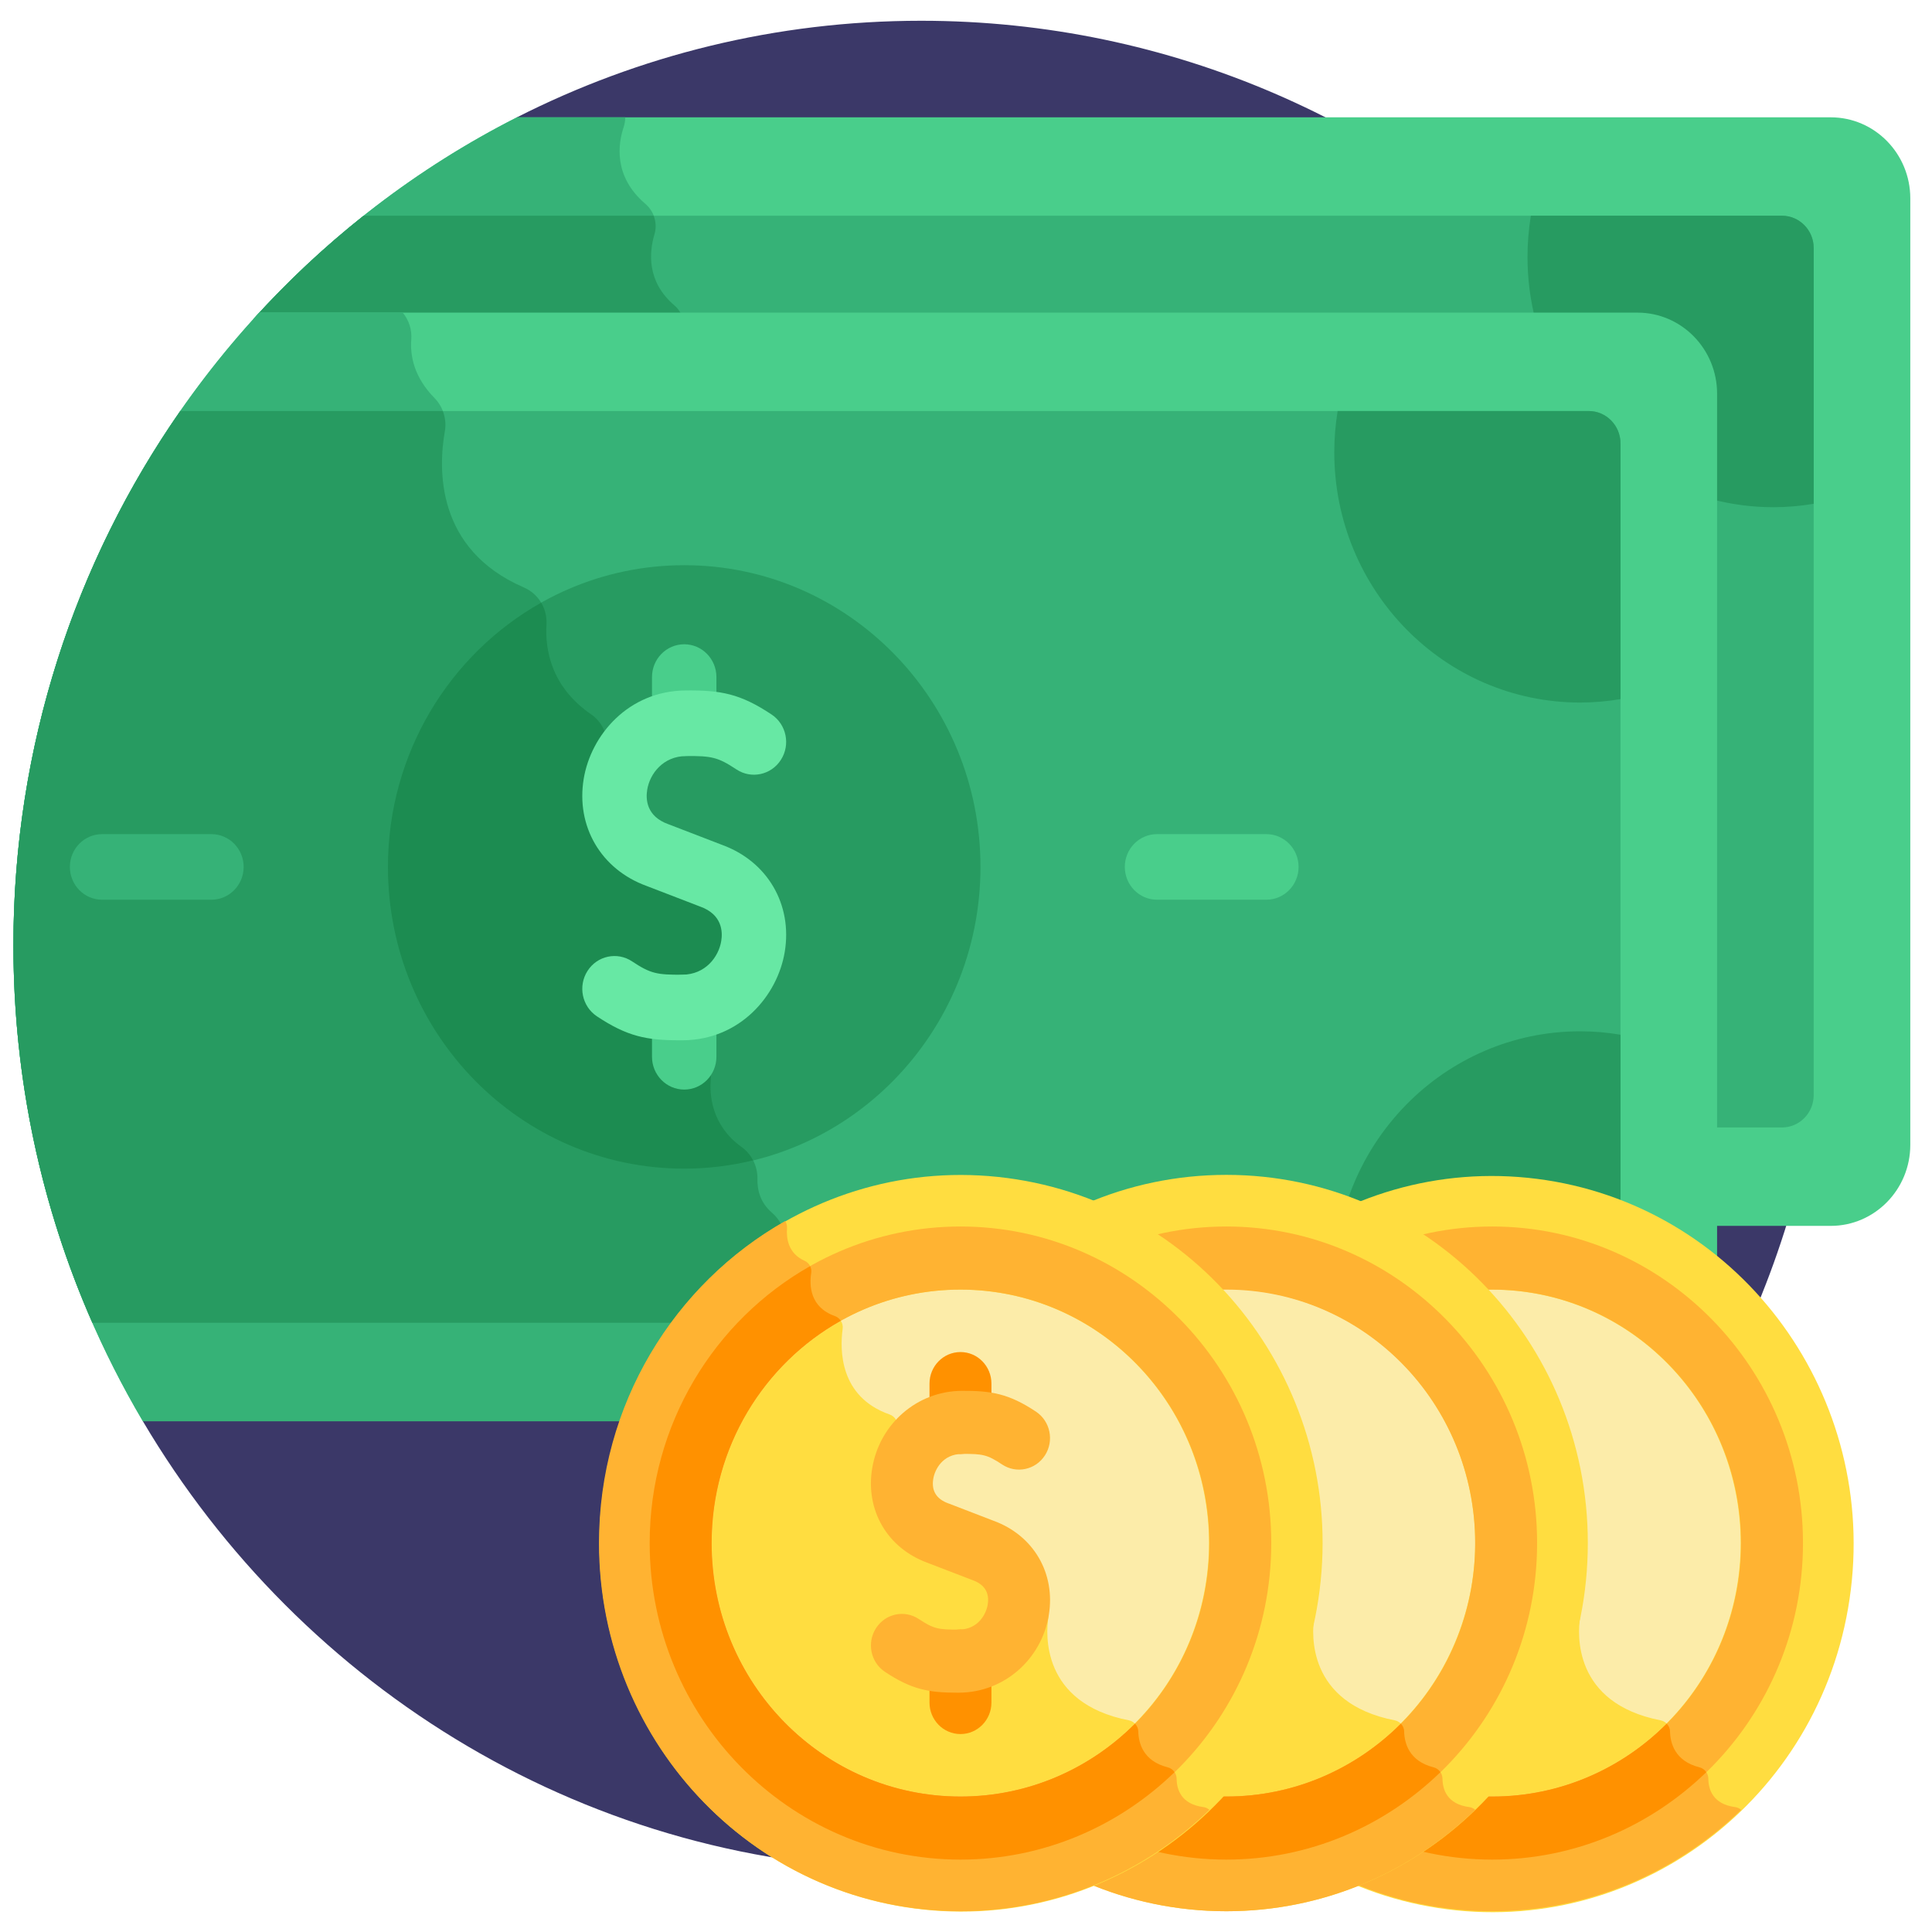 <svg width="55" height="55" viewBox="0 0 55 55" fill="none" xmlns="http://www.w3.org/2000/svg">
<g clip-path="url(#clip0_6315_99)">
<path d="M26.222 0.591C22.088 0.591 18.181 1.581 14.716 3.34V3.34L4.067 40.459C8.587 48.109 16.817 53.227 26.222 53.227C40.493 53.227 52.062 41.444 52.062 26.909C52.062 12.374 40.493 0.591 26.222 0.591Z" fill="#3B3868"/>
<path d="M52.118 3.34H14.716C11.878 4.78 9.337 6.736 7.211 9.087H46.618C47.765 9.087 48.699 10.038 48.699 11.206V34.898H52.118C53.367 34.898 54.382 33.864 54.382 32.592V5.646C54.382 4.374 53.367 3.34 52.118 3.34Z" fill="#49CE8B"/>
<path d="M17.799 3.34H14.716C11.878 4.78 9.337 6.736 7.211 9.087H19.445C19.402 8.934 19.318 8.795 19.197 8.692C18.413 8.022 18.475 7.195 18.632 6.667C18.726 6.353 18.619 6.014 18.372 5.803C17.449 5.016 17.6 4.077 17.754 3.619C17.784 3.528 17.799 3.434 17.799 3.34Z" fill="#36B277"/>
<path d="M50.727 6.141H10.352C9.227 7.034 8.176 8.02 7.211 9.087H46.618C47.765 9.087 48.699 10.038 48.699 11.206V32.097H50.727C51.227 32.097 51.632 31.684 51.632 31.176V7.062C51.632 6.553 51.227 6.141 50.727 6.141Z" fill="#36B277"/>
<path d="M7.211 9.087H19.445C19.402 8.934 19.318 8.795 19.197 8.692C18.413 8.022 18.475 7.195 18.632 6.667C18.685 6.49 18.672 6.306 18.609 6.141H10.352C9.227 7.034 8.176 8.02 7.211 9.087Z" fill="#279B61"/>
<path d="M50.728 6.141H43.58C43.519 6.522 43.485 6.913 43.485 7.311C43.485 7.925 43.561 8.519 43.704 9.087H46.618C47.766 9.087 48.699 10.038 48.699 11.206V14.205C49.269 14.357 49.866 14.439 50.483 14.439C50.875 14.439 51.258 14.405 51.632 14.342V7.062C51.632 6.553 51.227 6.141 50.728 6.141Z" fill="#279B61"/>
<path d="M46.618 8.9H7.38C3.041 13.608 0.382 19.942 0.382 26.909C0.382 31.865 1.728 36.5 4.067 40.459H46.618C47.867 40.459 48.882 39.424 48.882 38.153V11.206C48.882 9.935 47.867 8.9 46.618 8.9Z" fill="#49CE8B"/>
<path d="M0.382 26.909C0.382 31.865 1.728 36.5 4.067 40.459H22.353V35.323C22.353 35.011 22.207 34.722 21.973 34.52C21.638 34.231 21.556 33.871 21.563 33.57C21.571 33.205 21.405 32.863 21.111 32.653C20.235 32.025 20.202 31.133 20.234 30.754C20.245 30.617 20.229 30.479 20.188 30.347L20.082 30.007C19.998 29.739 20.02 29.448 20.147 29.198C20.643 28.218 21.723 25.572 19.478 24.68C17.494 23.891 17.259 22.167 17.286 21.248C17.296 20.887 17.127 20.543 16.833 20.34C15.686 19.55 15.514 18.488 15.557 17.775C15.584 17.319 15.323 16.9 14.91 16.722C12.401 15.638 12.475 13.339 12.665 12.27C12.725 11.928 12.611 11.578 12.37 11.332C11.784 10.736 11.673 10.127 11.708 9.667C11.73 9.381 11.637 9.108 11.465 8.9H7.38C3.041 13.608 0.382 19.942 0.382 26.909Z" fill="#36B277"/>
<path d="M45.227 11.701H5.132C2.141 15.996 0.382 21.243 0.382 26.909C0.382 30.738 1.186 34.376 2.63 37.658H45.227C45.727 37.658 46.132 37.245 46.132 36.736V12.623C46.132 12.114 45.727 11.701 45.227 11.701Z" fill="#36B277"/>
<path d="M0.382 26.909C0.382 30.738 1.186 34.376 2.63 37.657H22.353V35.323C22.353 35.011 22.207 34.722 21.973 34.52C21.638 34.231 21.556 33.87 21.563 33.57C21.571 33.205 21.405 32.863 21.111 32.652C20.235 32.025 20.202 31.133 20.234 30.754C20.245 30.617 20.229 30.478 20.188 30.347L20.082 30.007C19.998 29.739 20.02 29.448 20.147 29.198C20.643 28.217 21.723 25.572 19.478 24.679C17.494 23.891 17.259 22.167 17.286 21.248C17.296 20.887 17.127 20.543 16.833 20.34C15.686 19.55 15.514 18.488 15.557 17.775C15.584 17.319 15.323 16.9 14.91 16.722C12.401 15.638 12.475 13.339 12.665 12.27C12.699 12.076 12.675 11.88 12.606 11.701H5.132C2.141 15.996 0.382 21.243 0.382 26.909H0.382Z" fill="#279B61"/>
<path d="M46.132 12.623V19.902C45.758 19.965 45.374 20 44.983 20C41.118 20 37.984 16.809 37.984 12.872C37.984 12.473 38.018 12.082 38.08 11.701H45.227C45.727 11.701 46.132 12.114 46.132 12.623Z" fill="#279B61"/>
<path d="M46.132 36.736V29.456C45.758 29.393 45.374 29.359 44.983 29.359C41.118 29.359 37.984 32.55 37.984 36.487C37.984 36.886 38.018 37.276 38.08 37.657H45.227C45.727 37.657 46.132 37.245 46.132 36.736Z" fill="#279B61"/>
<path d="M19.479 33.269C24.136 33.269 27.912 29.423 27.912 24.679C27.912 19.935 24.136 16.09 19.479 16.09C14.821 16.09 11.045 19.935 11.045 24.679C11.045 29.423 14.821 33.269 19.479 33.269Z" fill="#279B61"/>
<path d="M21.111 32.652C20.235 32.025 20.202 31.133 20.234 30.754C20.245 30.616 20.229 30.478 20.188 30.347L20.081 30.007C19.998 29.739 20.02 29.448 20.147 29.198C20.642 28.217 21.723 25.571 19.478 24.679C17.494 23.891 17.259 22.167 17.285 21.248C17.296 20.887 17.127 20.543 16.833 20.34C15.685 19.55 15.514 18.488 15.557 17.775C15.57 17.552 15.514 17.338 15.406 17.157C12.806 18.62 11.044 21.44 11.044 24.679C11.044 29.423 14.82 33.269 19.478 33.269C20.153 33.269 20.809 33.186 21.439 33.033C21.362 32.884 21.251 32.753 21.111 32.652Z" fill="#1C8C51"/>
<path d="M52.689 45.257C53.394 39.515 49.395 34.278 43.757 33.56C38.119 32.842 32.977 36.915 32.272 42.658C31.567 48.4 35.567 53.637 41.205 54.355C46.843 55.073 51.985 51 52.689 45.257Z" fill="#FFDD40"/>
<path d="M32.188 43.928C32.188 49.716 36.796 54.409 42.479 54.409C45.227 54.409 47.721 53.31 49.567 51.523C49.519 51.481 49.46 51.453 49.395 51.444C48.753 51.359 48.636 50.931 48.633 50.639C48.632 50.483 48.529 50.35 48.38 50.312C47.674 50.134 47.548 49.613 47.542 49.291C47.539 49.134 47.425 49.004 47.274 48.975C44.757 48.483 44.916 46.483 44.98 46.059C44.989 45.999 44.982 45.938 44.959 45.882C44.835 45.577 44.315 44.626 42.479 43.928C40.685 43.245 40.641 41.313 40.688 40.606C40.699 40.453 40.604 40.317 40.462 40.267C39.033 39.766 39.044 38.424 39.126 37.829C39.148 37.668 39.053 37.519 38.903 37.465C38.194 37.212 38.175 36.596 38.23 36.239C38.254 36.091 38.174 35.951 38.039 35.891C37.572 35.683 37.52 35.249 37.541 34.968C37.547 34.892 37.527 34.821 37.49 34.761C34.329 36.549 32.188 39.983 32.188 43.928Z" fill="#FFB332"/>
<path d="M47.479 49.029C50.245 46.212 50.245 41.644 47.479 38.827C44.713 36.009 40.228 36.009 37.462 38.827C34.696 41.644 34.696 46.212 37.462 49.029C40.228 51.846 44.713 51.846 47.479 49.029Z" fill="#FCECA9"/>
<path d="M47.448 49.069C47.401 49.022 47.342 48.988 47.274 48.974C44.757 48.483 44.916 46.483 44.98 46.059C44.989 45.998 44.982 45.938 44.959 45.881C44.835 45.577 44.315 44.626 42.48 43.928C40.685 43.245 40.641 41.313 40.688 40.606C40.699 40.453 40.604 40.317 40.462 40.267C39.034 39.766 39.044 38.424 39.126 37.829C39.137 37.746 39.117 37.666 39.074 37.6C36.882 38.827 35.395 41.2 35.395 43.927C35.395 47.912 38.567 51.142 42.479 51.142C44.415 51.143 46.169 50.351 47.448 49.069Z" fill="#FFDD40"/>
<path d="M42.479 36.712C46.392 36.712 49.563 39.943 49.563 43.928C49.563 47.912 46.392 51.143 42.479 51.143C38.567 51.143 35.395 47.912 35.395 43.928C35.395 39.943 38.567 36.712 42.479 36.712ZM42.479 34.916C37.601 34.916 33.632 38.959 33.632 43.928C33.632 48.896 37.601 52.939 42.479 52.939C47.358 52.939 51.327 48.896 51.327 43.928C51.327 38.959 47.358 34.916 42.479 34.916Z" fill="#FFB332"/>
<path d="M42.48 52.939C44.84 52.939 46.986 51.99 48.575 50.45C48.53 50.383 48.463 50.333 48.381 50.312C47.674 50.134 47.549 49.613 47.542 49.29C47.541 49.204 47.505 49.127 47.448 49.069C46.169 50.351 44.416 51.143 42.48 51.143C38.567 51.143 35.396 47.912 35.396 43.928C35.396 41.2 36.882 38.827 39.074 37.6C39.034 37.54 38.975 37.491 38.903 37.465C38.194 37.212 38.175 36.596 38.231 36.239C38.242 36.17 38.229 36.103 38.2 36.044C35.479 37.583 33.632 40.539 33.632 43.928C33.632 48.896 37.601 52.939 42.48 52.939Z" fill="#FF9100"/>
<path d="M34.911 54.409C40.594 54.409 45.202 49.716 45.202 43.928C45.202 38.139 40.594 33.446 34.911 33.446C29.227 33.446 24.62 38.139 24.62 43.928C24.62 49.716 29.227 54.409 34.911 54.409Z" fill="#FFDD40"/>
<path d="M24.62 43.928C24.62 49.716 29.227 54.409 34.911 54.409C37.659 54.409 40.153 53.31 41.998 51.523C41.951 51.481 41.892 51.453 41.827 51.444C41.185 51.359 41.067 50.931 41.065 50.639C41.063 50.483 40.961 50.35 40.812 50.312C40.106 50.134 39.98 49.613 39.974 49.291C39.971 49.134 39.857 49.004 39.706 48.975C37.188 48.483 37.348 46.483 37.411 46.059C37.42 45.999 37.414 45.938 37.391 45.882C37.267 45.577 36.746 44.626 34.911 43.928C33.117 43.245 33.073 41.313 33.12 40.606C33.13 40.453 33.036 40.317 32.894 40.267C31.465 39.766 31.476 38.424 31.557 37.829C31.579 37.668 31.485 37.519 31.334 37.465C30.625 37.212 30.606 36.596 30.662 36.239C30.685 36.091 30.606 35.951 30.471 35.891C30.004 35.683 29.951 35.249 29.973 34.968C29.978 34.892 29.959 34.821 29.921 34.761C26.76 36.549 24.62 39.983 24.62 43.928Z" fill="#FFB332"/>
<path d="M41.406 46.795C42.967 43.141 41.324 38.89 37.737 37.3C34.149 35.71 29.975 37.383 28.414 41.037C26.853 44.691 28.496 48.942 32.084 50.532C35.672 52.122 39.845 50.449 41.406 46.795Z" fill="#FCECA9"/>
<path d="M39.879 49.069C39.833 49.022 39.774 48.988 39.706 48.974C37.188 48.483 37.348 46.483 37.411 46.059C37.42 45.998 37.414 45.938 37.391 45.881C37.267 45.577 36.746 44.626 34.911 43.928C33.117 43.245 33.073 41.313 33.12 40.606C33.13 40.453 33.036 40.317 32.894 40.267C31.465 39.766 31.476 38.424 31.558 37.829C31.569 37.746 31.549 37.666 31.506 37.6C29.313 38.827 27.827 41.2 27.827 43.927C27.827 47.912 30.999 51.142 34.911 51.142C36.847 51.143 38.601 50.351 39.879 49.069Z" fill="#FFDD40"/>
<path d="M34.911 36.712C38.823 36.712 41.995 39.943 41.995 43.928C41.995 47.912 38.823 51.143 34.911 51.143C30.999 51.143 27.827 47.912 27.827 43.928C27.827 39.943 30.999 36.712 34.911 36.712ZM34.911 34.916C30.032 34.916 26.064 38.959 26.064 43.927C26.064 48.896 30.032 52.939 34.911 52.939C39.789 52.939 43.758 48.896 43.758 43.927C43.758 38.959 39.789 34.916 34.911 34.916Z" fill="#FFB332"/>
<path d="M34.911 52.939C37.272 52.939 39.417 51.99 41.006 50.45C40.961 50.383 40.894 50.333 40.812 50.312C40.105 50.134 39.98 49.613 39.973 49.29C39.972 49.204 39.936 49.127 39.879 49.069C38.6 50.351 36.847 51.143 34.911 51.143C30.998 51.143 27.827 47.912 27.827 43.928C27.827 41.2 29.313 38.827 31.505 37.6C31.465 37.54 31.406 37.491 31.334 37.465C30.625 37.212 30.606 36.596 30.662 36.239C30.673 36.17 30.66 36.103 30.631 36.044C27.91 37.583 26.064 40.539 26.064 43.928C26.064 48.896 30.032 52.939 34.911 52.939Z" fill="#FF9100"/>
<path d="M37.566 45.276C38.294 39.533 34.313 34.277 28.675 33.536C23.037 32.795 17.877 36.85 17.149 42.592C16.422 48.335 20.403 53.591 26.041 54.332C31.679 55.073 36.839 51.018 37.566 45.276Z" fill="#FFDD40"/>
<path d="M17.052 43.927C17.052 49.716 21.659 54.409 27.343 54.409C30.09 54.409 32.584 53.31 34.43 51.523C34.382 51.481 34.324 51.452 34.258 51.444C33.616 51.359 33.499 50.931 33.496 50.639C33.495 50.483 33.392 50.349 33.244 50.312C32.537 50.134 32.412 49.613 32.405 49.29C32.402 49.133 32.288 49.004 32.137 48.974C29.62 48.482 29.779 46.483 29.843 46.059C29.852 45.998 29.845 45.938 29.822 45.881C29.698 45.577 29.178 44.626 27.343 43.927C25.549 43.245 25.504 41.313 25.552 40.606C25.562 40.453 25.467 40.317 25.325 40.267C23.897 39.766 23.907 38.424 23.989 37.829C24.011 37.668 23.916 37.519 23.766 37.465C23.057 37.212 23.038 36.596 23.094 36.239C23.117 36.091 23.037 35.951 22.903 35.891C22.436 35.682 22.383 35.249 22.404 34.968C22.41 34.892 22.391 34.82 22.353 34.76C19.192 36.549 17.052 39.983 17.052 43.927Z" fill="#FFB332"/>
<path d="M32.343 49.027C35.109 46.21 35.109 41.642 32.343 38.825C29.577 36.008 25.093 36.008 22.327 38.825C19.561 41.642 19.561 46.21 22.327 49.027C25.093 51.844 29.577 51.844 32.343 49.027Z" fill="#FCECA9"/>
<path d="M32.31 49.069C32.264 49.022 32.205 48.988 32.137 48.974C29.62 48.483 29.779 46.483 29.843 46.059C29.851 45.998 29.845 45.938 29.822 45.881C29.698 45.577 29.178 44.626 27.342 43.928C25.548 43.245 25.504 41.313 25.551 40.606C25.561 40.453 25.467 40.317 25.325 40.267C23.896 39.766 23.907 38.424 23.989 37.829C24 37.746 23.98 37.666 23.937 37.6C21.744 38.827 20.258 41.2 20.258 43.927C20.258 47.912 23.43 51.142 27.342 51.142C29.278 51.143 31.032 50.351 32.31 49.069Z" fill="#FFDD40"/>
<path d="M27.343 36.712C31.255 36.712 34.426 39.943 34.426 43.928C34.426 47.912 31.255 51.143 27.343 51.143C23.43 51.143 20.259 47.912 20.259 43.928C20.259 39.943 23.43 36.712 27.343 36.712ZM27.343 34.916C22.464 34.916 18.495 38.959 18.495 43.927C18.495 48.896 22.464 52.939 27.343 52.939C32.221 52.939 36.19 48.896 36.19 43.927C36.19 38.959 32.221 34.916 27.343 34.916Z" fill="#FFB332"/>
<path d="M27.343 52.939C29.703 52.939 31.849 51.99 33.437 50.45C33.393 50.383 33.325 50.333 33.244 50.312C32.537 50.134 32.411 49.613 32.405 49.29C32.403 49.204 32.367 49.127 32.311 49.069C31.032 50.351 29.278 51.143 27.343 51.143C23.43 51.143 20.259 47.912 20.259 43.928C20.259 41.2 21.745 38.827 23.937 37.6C23.897 37.54 23.838 37.491 23.766 37.465C23.057 37.212 23.038 36.596 23.094 36.239C23.105 36.17 23.092 36.103 23.063 36.044C20.342 37.583 18.495 40.539 18.495 43.928C18.495 48.896 22.464 52.939 27.343 52.939Z" fill="#FF9100"/>
<path d="M27.343 49.365C26.856 49.365 26.461 48.963 26.461 48.468V47.289C26.461 46.793 26.856 46.391 27.343 46.391C27.83 46.391 28.224 46.793 28.224 47.289V48.468C28.224 48.963 27.83 49.365 27.343 49.365Z" fill="#FF9100"/>
<path d="M27.343 41.39C26.856 41.39 26.461 40.988 26.461 40.492V39.388C26.461 38.892 26.856 38.49 27.343 38.49C27.83 38.49 28.224 38.892 28.224 39.388V40.492C28.224 40.988 27.83 41.39 27.343 41.39Z" fill="#FF9100"/>
<path d="M27.235 48.187C26.439 48.187 25.942 48.093 25.193 47.594C24.785 47.323 24.671 46.766 24.938 46.351C25.204 45.936 25.75 45.819 26.158 46.091C26.581 46.373 26.719 46.394 27.298 46.391C27.853 46.387 28.074 45.943 28.118 45.681C28.174 45.341 28.029 45.106 27.686 44.983C27.68 44.981 27.674 44.978 27.668 44.976L26.402 44.489C25.264 44.074 24.632 42.996 24.829 41.802C25.038 40.531 26.11 39.603 27.376 39.594C28.217 39.589 28.721 39.673 29.493 40.187C29.9 40.459 30.015 41.015 29.748 41.43C29.481 41.845 28.935 41.962 28.527 41.69C28.104 41.408 27.966 41.386 27.388 41.39C26.832 41.394 26.611 41.838 26.568 42.1C26.512 42.44 26.657 42.675 26.999 42.799C27.005 42.801 27.011 42.803 27.017 42.805L28.284 43.293C29.422 43.707 30.054 44.786 29.857 45.979C29.647 47.25 28.576 48.178 27.309 48.187C27.285 48.187 27.26 48.187 27.235 48.187Z" fill="#FFB332"/>
<path d="M36.051 25.613H32.938C32.431 25.613 32.021 25.195 32.021 24.679C32.021 24.164 32.431 23.746 32.938 23.746H36.051C36.557 23.746 36.968 24.164 36.968 24.679C36.968 25.195 36.557 25.613 36.051 25.613Z" fill="#49CE8B"/>
<path d="M6.019 25.613H2.906C2.4 25.613 1.989 25.195 1.989 24.679C1.989 24.164 2.4 23.746 2.906 23.746H6.019C6.525 23.746 6.936 24.164 6.936 24.679C6.936 25.195 6.525 25.613 6.019 25.613Z" fill="#36B277"/>
<path d="M19.478 31.018C18.972 31.018 18.561 30.6 18.561 30.084V28.681C18.561 28.166 18.972 27.748 19.478 27.748C19.985 27.748 20.395 28.166 20.395 28.681V30.084C20.395 30.6 19.985 31.018 19.478 31.018Z" fill="#49CE8B"/>
<path d="M19.478 21.523C18.972 21.523 18.561 21.105 18.561 20.59V19.275C18.561 18.759 18.972 18.341 19.478 18.341C19.985 18.341 20.395 18.759 20.395 19.275V20.59C20.395 21.105 19.985 21.523 19.478 21.523Z" fill="#49CE8B"/>
<path d="M19.346 29.615C18.411 29.615 17.859 29.509 16.991 28.931C16.568 28.649 16.449 28.07 16.726 27.639C17.003 27.207 17.571 27.086 17.995 27.369C18.527 27.723 18.712 27.751 19.426 27.748C20.078 27.743 20.456 27.248 20.532 26.79C20.577 26.52 20.558 26.033 19.932 25.808C19.925 25.806 19.919 25.803 19.913 25.801L18.404 25.22C17.111 24.749 16.393 23.526 16.617 22.171C16.822 20.93 17.884 19.667 19.519 19.656C20.509 19.646 21.069 19.743 21.965 20.34C22.389 20.622 22.508 21.201 22.23 21.632C21.953 22.064 21.385 22.184 20.962 21.902C20.43 21.548 20.244 21.519 19.531 21.523C18.879 21.528 18.5 22.023 18.425 22.481C18.38 22.751 18.399 23.238 19.025 23.463C19.031 23.465 19.038 23.468 19.044 23.47L20.553 24.051C21.846 24.521 22.564 25.745 22.34 27.099C22.135 28.341 21.072 29.604 19.438 29.615C19.407 29.615 19.376 29.615 19.346 29.615Z" fill="#67E8A4"/>
</g>
<defs>
<clipPath id="clip0_6315_99">
<rect width="54" height="55" fill="white" transform="translate(0.382)"/>
</clipPath>
</defs>
</svg>
